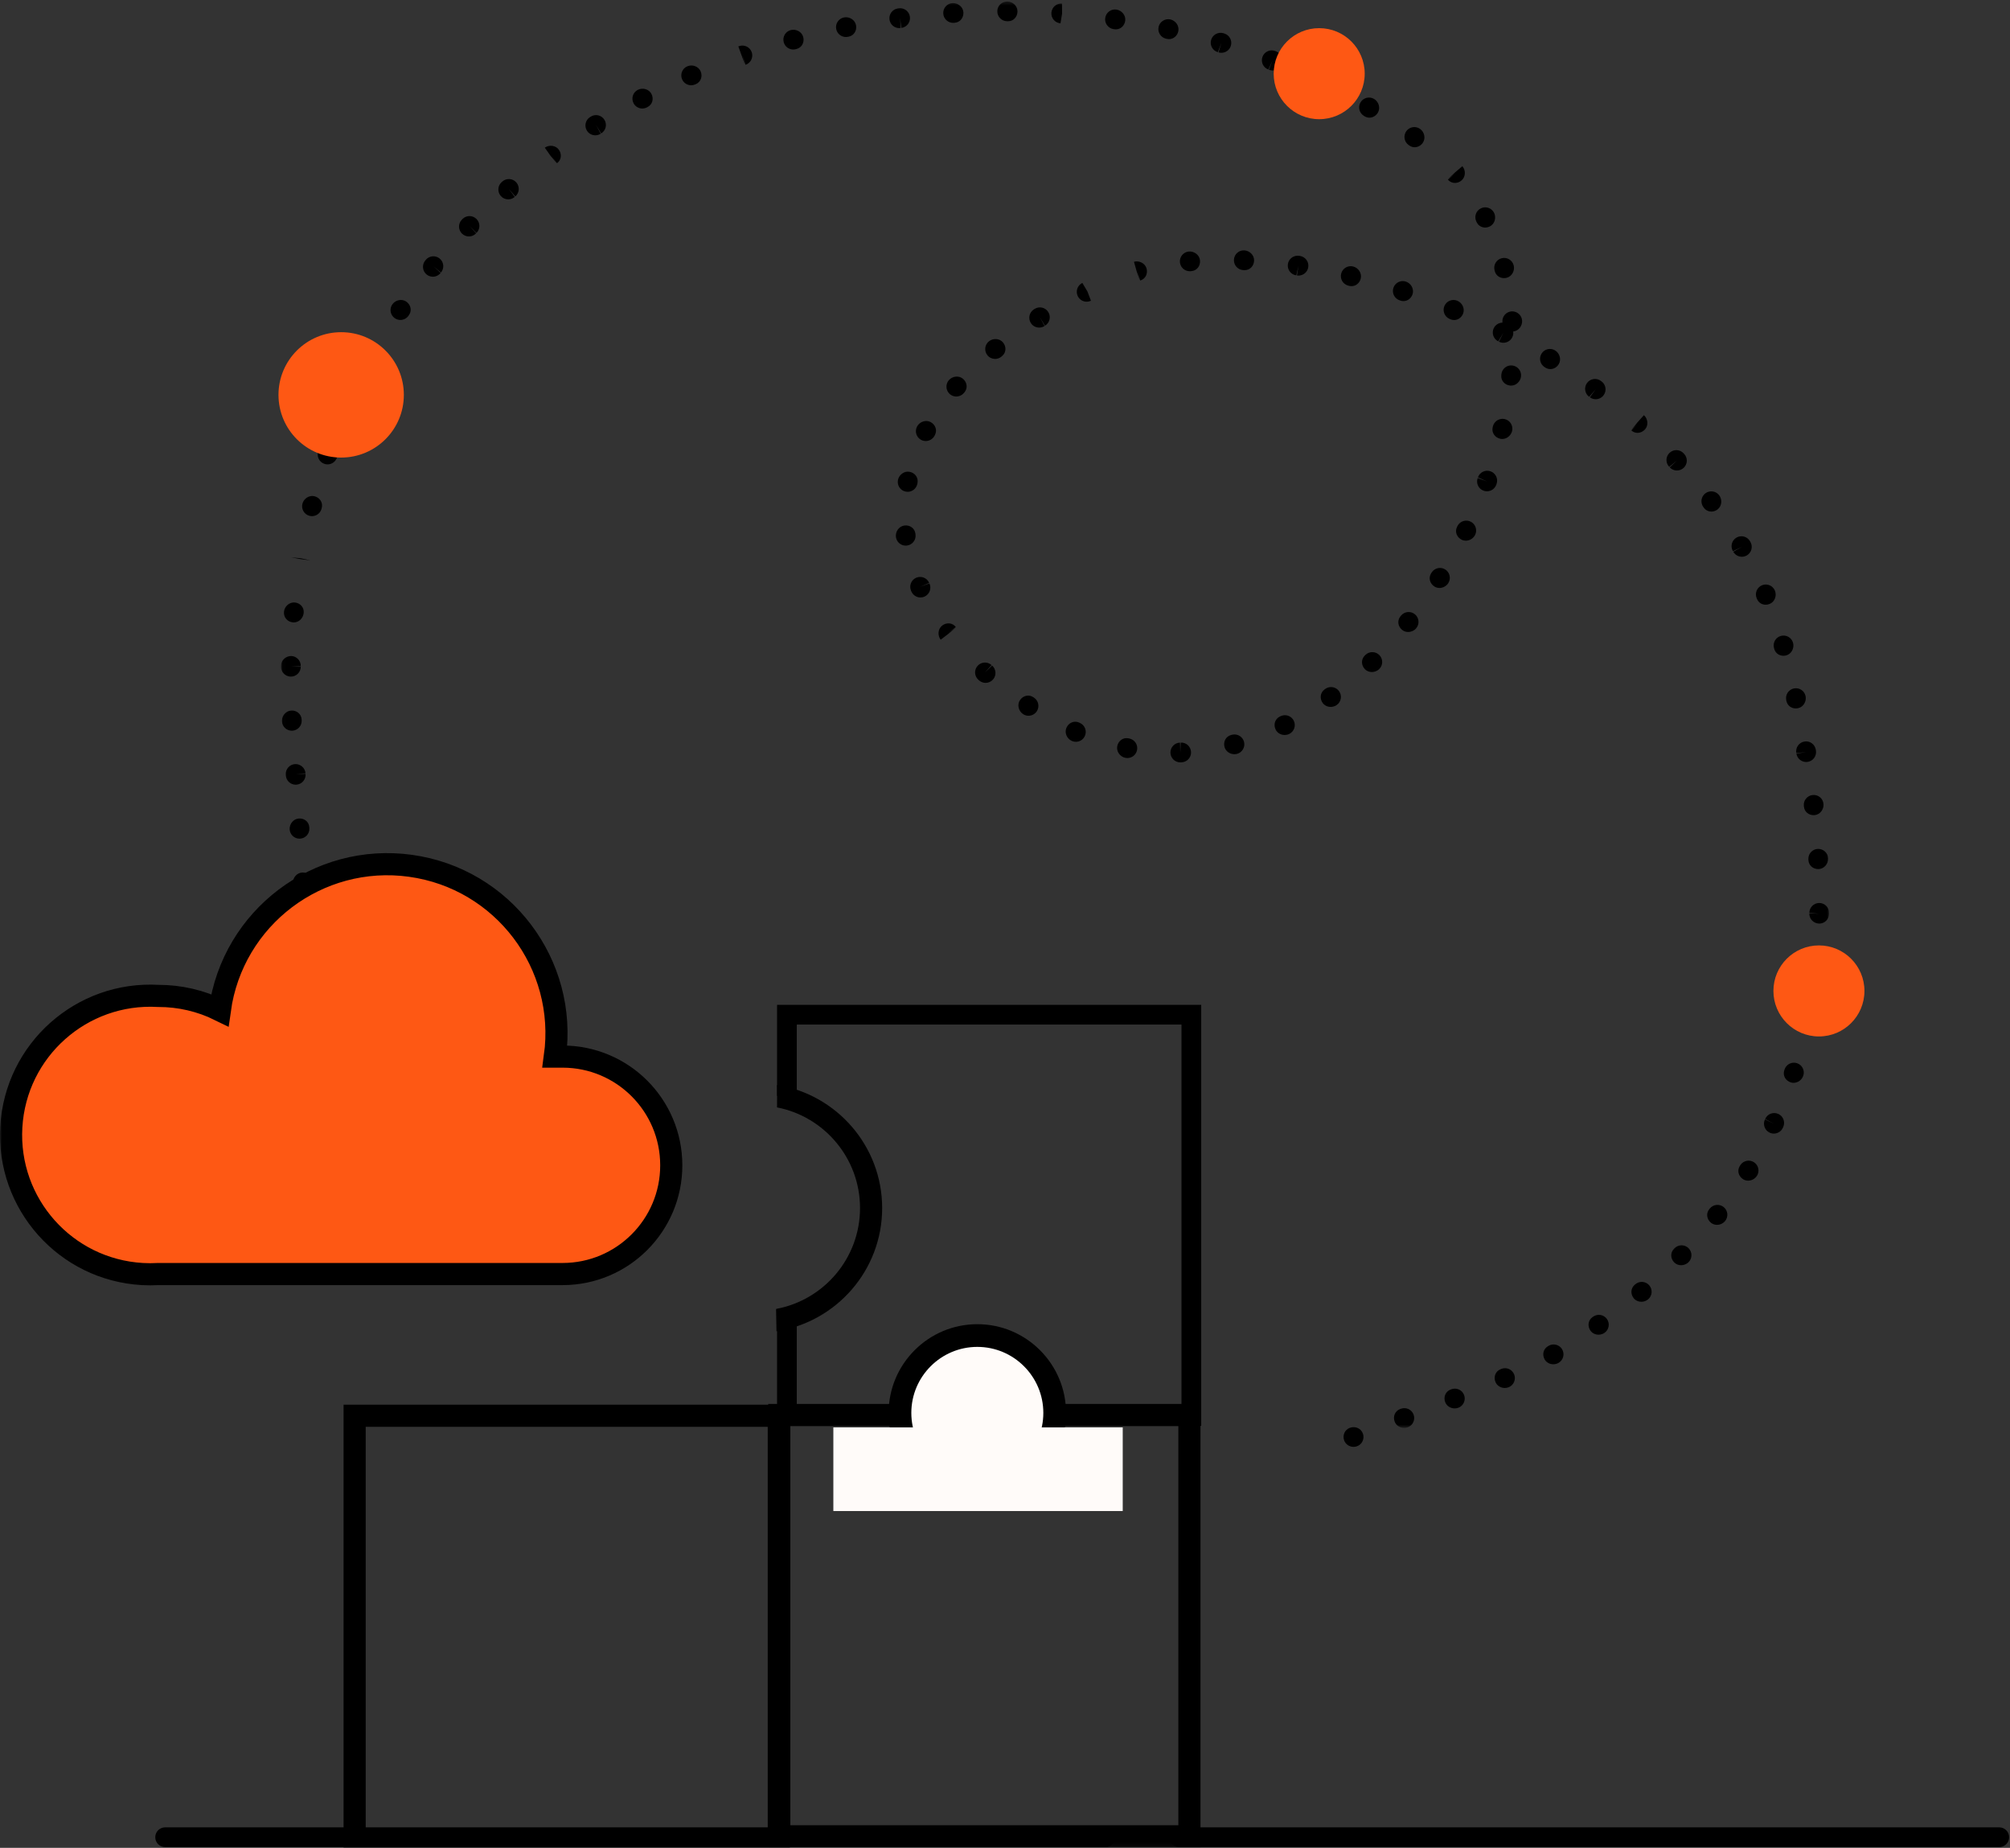 <svg width="544" height="500" viewBox="0 0 544 500" fill="none" xmlns="http://www.w3.org/2000/svg">
<rect x="0" y="0" width="544" height="500" fill="#333333" stroke="none"/>
<g id="cloud-expert-img 1">
<g id="Group">
<path id="Vector" fill-rule="evenodd" clip-rule="evenodd" d="M366.337 391.503C365.229 391.503 364.177 390.832 363.787 389.743C363.29 388.353 363.967 386.843 365.355 386.345C366.854 385.81 368.376 386.538 368.871 387.927C369.369 389.317 368.643 390.847 367.254 391.344C366.951 391.451 366.642 391.504 366.337 391.504" fill="black"/>
<g id="cloud-expert-img-route">
<mask id="mask0" mask-type="alpha" maskUnits="userSpaceOnUse" x="76" y="0" width="420" height="387">
<g id="prefix  b">
<path id="Vector_2" d="M76.054 0.401H495.042V386.379H76.054V0.401Z" fill="white"/>
</g>
</mask>
<g mask="url(#mask0)">
<path id="Vector_3" fill-rule="evenodd" clip-rule="evenodd" d="M272.824 5.748L272.548 5.745C271.073 5.722 269.896 4.508 269.919 3.032C269.943 1.556 271.089 0.453 272.633 0.401C274.099 0.425 275.391 1.627 275.379 3.095C275.369 4.563 274.292 5.748 272.824 5.748ZM257.955 6.181C256.555 6.181 255.377 5.087 255.291 3.67C255.2 2.196 256.323 0.929 257.796 0.84C259.28 0.792 260.651 1.865 260.741 3.336C260.831 4.809 259.827 6.069 258.355 6.16C258.353 6.162 258.122 6.176 258.119 6.176C258.065 6.179 258.01 6.181 257.955 6.181V6.181ZM287.02 6.308C285.547 6.198 284.446 4.914 284.557 3.441C284.669 1.972 285.93 0.843 287.424 0.979L287.452 3.661L287.02 6.308ZM243.381 7.605C242.065 7.605 240.919 6.634 240.736 5.295C240.536 3.831 241.559 2.484 243.022 2.285L243.284 2.252C244.749 2.059 246.084 3.108 246.267 4.572C246.45 6.037 245.411 7.372 243.945 7.554L243.615 4.903L243.745 7.581C243.622 7.597 243.5 7.605 243.381 7.605V7.605ZM302.001 7.941C301.881 7.941 301.758 7.933 301.634 7.915L301.374 7.877C299.914 7.657 298.91 6.294 299.131 4.834C299.353 3.376 300.708 2.353 302.174 2.594C303.627 2.814 304.746 4.184 304.534 5.638C304.339 6.968 303.292 7.941 302 7.941H302.001ZM228.938 10.013C227.678 10.013 226.555 9.117 226.314 7.833C226.044 6.381 226.997 4.985 228.448 4.714C229.878 4.44 231.396 5.364 231.679 6.805C231.96 8.247 231.139 9.622 229.702 9.915C229.688 9.917 229.448 9.965 229.434 9.966C229.267 9.999 229.101 10.013 228.938 10.013V10.013ZM316.391 10.586C316.21 10.586 316.021 10.567 315.834 10.526L315.591 10.472C314.15 10.147 313.248 8.716 313.571 7.276C313.898 5.836 315.331 4.943 316.767 5.258C318.204 5.582 319.219 7.032 318.901 8.47C318.622 9.718 317.599 10.586 316.391 10.586ZM214.688 13.397C213.506 13.397 212.426 12.607 212.107 11.411C211.729 9.985 212.578 8.521 214.006 8.142C215.406 7.764 216.998 8.576 217.384 9.998C217.767 11.419 217.041 12.853 215.621 13.242C215.613 13.242 215.383 13.306 215.376 13.307C215.147 13.369 214.916 13.397 214.688 13.397V13.397ZM330.57 14.288C330.31 14.288 330.049 14.25 329.787 14.171L330.57 11.615L329.604 14.115C328.186 13.705 327.37 12.221 327.782 10.805C328.195 9.386 329.69 8.58 331.093 8.982C331.107 8.985 331.34 9.057 331.353 9.06C332.763 9.492 333.558 10.988 333.125 12.398C332.772 13.548 331.714 14.288 330.57 14.288V14.288ZM201.645 17.583L199.827 12.556C199.833 12.554 200.062 12.474 200.072 12.472C201.468 11.996 202.986 12.749 203.46 14.145C203.933 15.545 203.183 17.061 201.784 17.535L200.928 15.003L201.645 17.583V17.583ZM344.411 19.062C344.081 19.062 343.744 19.002 343.419 18.87L344.411 16.389L343.264 18.811C341.882 18.297 341.174 16.759 341.689 15.375C342.201 13.99 343.74 13.281 345.124 13.8C345.146 13.806 345.381 13.9 345.403 13.908C346.773 14.456 347.439 16.011 346.893 17.381C346.473 18.427 345.469 19.061 344.411 19.061V19.062ZM187.063 23.075C186.016 23.075 185.024 22.456 184.596 21.43C184.028 20.068 184.672 18.502 186.036 17.935C187.392 17.369 189.054 17.959 189.63 19.312C190.204 20.662 189.687 22.179 188.34 22.764L188.091 22.869C187.756 23.009 187.406 23.075 187.063 23.075V23.075ZM357.769 24.907C357.403 24.907 357.029 24.825 356.667 24.65L356.456 24.55C355.128 23.907 354.571 22.308 355.214 20.98C355.854 19.65 357.45 19.095 358.782 19.736C360.109 20.379 360.772 22.027 360.131 23.356C359.663 24.322 358.746 24.907 357.769 24.907V24.907ZM173.839 29.365C172.87 29.365 171.938 28.838 171.462 27.92C170.784 26.609 171.297 24.996 172.609 24.318C173.915 23.644 175.635 24.097 176.312 25.411C176.99 26.722 176.582 28.281 175.271 28.96L175.063 29.067C174.671 29.269 174.253 29.365 173.839 29.365V29.365ZM370.639 31.839C370.209 31.839 369.771 31.726 369.361 31.485L369.131 31.348C367.87 30.582 367.468 28.938 368.234 27.676C369 26.413 370.649 26.016 371.904 26.778C373.161 27.54 373.665 29.233 372.911 30.494C372.402 31.347 371.536 31.839 370.639 31.839ZM161.12 36.614C160.245 36.614 159.386 36.184 158.875 35.394C158.073 34.157 158.425 32.502 159.665 31.699C159.685 31.685 159.907 31.548 159.928 31.534C161.187 30.766 162.833 31.169 163.599 32.432C164.365 33.694 163.963 35.338 162.702 36.104L161.315 33.819L162.571 36.183C162.121 36.475 161.617 36.614 161.121 36.614H161.12ZM382.88 39.84C382.384 39.84 381.885 39.691 381.435 39.375L381.207 39.212C380.015 38.342 379.756 36.669 380.627 35.477C381.497 34.284 383.167 34.027 384.361 34.897C385.546 35.761 385.905 37.487 385.051 38.679C384.516 39.425 383.705 39.839 382.879 39.839L382.88 39.84ZM150.707 44.196L148.987 42.141L147.447 39.956C148.651 39.113 150.399 39.324 151.251 40.516C152.108 41.707 151.936 43.298 150.751 44.163L149.174 42.005L150.707 44.195V44.196ZM393.777 49.503C393.072 49.503 392.382 49.213 391.873 48.619L393.903 46.879L391.818 48.554L393.751 46.704L395.78 44.966C396.74 46.086 396.686 47.861 395.566 48.821C395.037 49.273 394.402 49.503 393.776 49.503H393.777ZM137.551 53.946C136.809 53.946 136.069 53.637 135.541 53.034C134.568 51.923 134.681 50.234 135.791 49.262L135.984 49.095C137.101 48.135 138.788 48.255 139.754 49.379C140.715 50.498 140.589 52.185 139.469 53.147L137.728 51.121L139.312 53.285C138.805 53.729 138.177 53.946 137.552 53.946H137.551ZM401.949 61.572C401.029 61.572 400.163 61.097 399.701 60.208C399.689 60.187 399.575 59.957 399.563 59.935C398.923 58.605 399.48 57.008 400.81 56.367C402.133 55.722 403.736 56.281 404.379 57.611C405.014 58.928 404.526 60.613 403.217 61.268C402.806 61.472 402.373 61.572 401.949 61.572V61.572ZM126.909 63.98C126.255 63.98 125.598 63.74 125.082 63.258C124.004 62.249 123.949 60.558 124.958 59.48C124.977 59.458 125.16 59.273 125.182 59.252C126.223 58.21 127.917 58.21 128.959 59.252C130.004 60.296 130.004 61.987 128.959 63.032L127.07 61.142L128.86 63.132C128.334 63.696 127.622 63.98 126.909 63.98V63.98ZM336.865 73.1C336.822 73.1 336.782 73.1 336.742 73.097L336.504 73.087C335.032 73.017 333.892 71.767 333.961 70.292C334.03 68.816 335.26 67.669 336.756 67.748C338.229 67.818 339.485 69.072 339.416 70.546C339.349 71.978 338.279 73.101 336.866 73.101L336.865 73.1ZM321.999 73.392C320.631 73.392 319.465 72.349 319.339 70.961C319.206 69.492 320.289 68.191 321.759 68.057C323.222 67.938 324.642 68.995 324.778 70.462C324.914 71.932 323.95 73.222 322.482 73.359L322.244 73.381C322.161 73.389 322.08 73.392 321.999 73.392V73.392ZM351.437 74.57C351.301 74.57 351.161 74.56 351.023 74.538L351.435 71.897L350.842 74.51C349.379 74.312 348.356 72.964 348.556 71.5C348.756 70.042 350.083 69.027 351.566 69.214L351.846 69.256C353.304 69.485 354.303 70.851 354.075 72.31C353.868 73.628 352.731 74.57 351.437 74.57V74.57ZM117.147 74.873C116.572 74.873 115.989 74.687 115.501 74.303C114.341 73.393 114.136 71.713 115.047 70.551L115.252 70.301C116.199 69.171 117.88 69.022 119.017 69.975C120.147 70.925 120.293 72.609 119.344 73.74L117.298 72.02L119.253 73.85C118.725 74.522 117.94 74.873 117.148 74.873H117.147ZM407.053 75.256C405.89 75.256 404.853 74.536 404.551 73.346L404.491 73.11C404.134 71.678 405.005 70.227 406.437 69.869C407.865 69.514 409.318 70.383 409.677 71.814C410.034 73.244 409.195 74.806 407.765 75.167C407.527 75.227 407.286 75.256 407.053 75.256V75.256ZM308.523 75.923L307.626 73.402L306.902 70.829C308.308 70.436 309.902 71.219 310.306 72.635C310.711 74.05 310.006 75.493 308.593 75.903L307.849 73.336L308.522 75.923H308.523ZM365.783 77.427C365.59 77.427 365.39 77.405 365.19 77.357C365.17 77.353 364.923 77.294 364.904 77.287C363.477 76.919 362.616 75.462 362.984 74.034C363.354 72.603 364.809 71.735 366.241 72.114C367.66 72.479 368.63 73.945 368.281 75.367C367.981 76.589 366.967 77.427 365.783 77.427V77.427ZM379.847 81.473C379.587 81.473 379.324 81.433 379.057 81.346L378.8 81.262C377.401 80.789 376.652 79.272 377.126 77.873C377.599 76.476 379.116 75.723 380.513 76.2C381.905 76.67 382.766 78.212 382.304 79.606C381.931 80.736 380.948 81.473 379.847 81.473V81.473ZM294.1 81.637C293.106 81.637 292.152 81.081 291.693 80.127C291.051 78.798 291.607 77.2 292.935 76.557L294.308 78.863L295.262 81.37C294.886 81.551 294.491 81.637 294.1 81.637V81.637ZM108.365 86.575C107.825 86.575 107.283 86.413 106.81 86.075C105.611 85.215 105.337 83.545 106.196 82.345C107.047 81.162 108.754 80.78 109.952 81.609C111.154 82.439 111.532 83.98 110.724 85.193L110.54 85.46C110.02 86.188 109.198 86.575 108.365 86.575V86.575ZM393.551 86.598C393.228 86.598 392.897 86.534 392.571 86.398L392.357 86.309C390.994 85.742 390.349 84.176 390.918 82.814C391.487 81.45 393.049 80.806 394.413 81.375C395.776 81.942 396.528 83.552 395.959 84.915C395.526 85.951 394.579 86.598 393.551 86.598V86.598ZM281.251 88.644C280.375 88.644 279.516 88.214 279.005 87.424C278.203 86.187 278.555 84.532 279.795 83.729C279.815 83.715 280.037 83.578 280.058 83.564C281.315 82.798 282.964 83.2 283.73 84.462C284.496 85.724 284.093 87.368 282.833 88.134L281.446 85.849L282.702 88.214C282.252 88.504 281.748 88.644 281.251 88.644ZM406.891 92.749C406.477 92.749 406.058 92.653 405.665 92.45L406.893 90.076L405.492 92.361C404.172 91.701 403.636 90.095 404.295 88.775C404.755 87.857 405.672 87.318 406.631 87.298C406.629 87.24 406.619 87.082 406.619 87.082C406.529 85.609 407.652 84.342 409.125 84.252C410.583 84.182 411.865 85.286 411.953 86.759C412.042 88.204 410.97 89.563 409.538 89.698C409.615 90.23 409.534 90.79 409.268 91.304C408.792 92.222 407.859 92.749 406.891 92.749V92.749ZM269.321 97.119C268.541 97.119 267.769 96.778 267.241 96.125C266.313 94.975 266.491 93.294 267.641 92.365C268.781 91.445 270.552 91.54 271.482 92.685C272.412 93.827 272.334 95.431 271.194 96.364C271.19 96.369 271.004 96.52 271 96.524C270.504 96.924 269.912 97.118 269.322 97.118L269.321 97.119ZM100.649 99.003C100.199 99.003 99.743 98.891 99.327 98.652C98.044 97.919 97.599 96.287 98.332 95.004C99.058 93.727 100.742 93.176 102.027 93.904C103.307 94.63 103.817 96.154 103.097 97.437C103.092 97.443 102.976 97.651 102.971 97.657C102.479 98.519 101.577 99.003 100.649 99.003V99.003ZM419.602 99.872C419.162 99.872 418.713 99.753 418.297 99.5L418.097 99.378C416.836 98.612 416.434 96.968 417.2 95.706C417.966 94.443 419.612 94.046 420.87 94.809C422.132 95.574 422.633 97.279 421.868 98.541C421.356 99.386 420.495 99.872 419.602 99.872ZM408.976 104.341C408.899 104.341 408.823 104.337 408.747 104.331C407.277 104.195 406.185 103.009 406.32 101.539L406.342 101.308C406.48 99.838 407.762 98.743 409.249 98.892C410.719 99.027 411.802 100.328 411.666 101.799C411.538 103.192 410.35 104.341 408.976 104.341V104.341ZM258.824 107.296C258.196 107.296 257.566 107.076 257.059 106.63C255.951 105.654 255.844 103.965 256.819 102.858C257.789 101.751 259.548 101.555 260.654 102.518C261.763 103.481 261.963 105.07 261.006 106.186C260.999 106.196 260.84 106.38 260.83 106.388C260.302 106.989 259.564 107.296 258.824 107.296V107.296ZM431.864 108.021C431.317 108.021 430.764 107.854 430.289 107.506L431.866 105.348L430.113 107.378C428.917 106.514 428.648 104.843 429.511 103.648C430.377 102.451 432.047 102.181 433.244 103.045C433.246 103.048 433.439 103.188 433.444 103.191C434.636 104.061 434.894 105.734 434.024 106.926C433.501 107.642 432.687 108.021 431.864 108.021ZM94.062 112.066C93.683 112.066 93.3 111.985 92.934 111.814C91.597 111.19 91.019 109.6 91.642 108.263C92.261 106.936 93.874 106.245 95.216 106.853C96.55 107.459 97.196 108.918 96.605 110.259C96.598 110.277 96.493 110.505 96.485 110.523C96.032 111.495 95.068 112.066 94.062 112.066V112.066ZM443.197 117.124C442.607 117.124 442.015 116.915 441.525 116.475L443.309 114.485L441.461 116.417L443.136 114.331L444.92 112.341C446.019 113.325 446.197 115.091 445.213 116.191C444.668 116.801 443.933 117.124 443.197 117.124V117.124ZM406.573 118.782C406.385 118.782 406.195 118.76 406.004 118.716C404.582 118.38 403.666 117.076 403.982 115.648L404.052 115.354C404.41 113.921 405.866 113.059 407.292 113.408C408.723 113.767 409.594 115.218 409.237 116.65C408.93 117.88 407.796 118.782 406.573 118.782V118.782ZM250.555 119.34C250.113 119.34 249.663 119.23 249.249 118.998C247.962 118.276 247.505 116.646 248.226 115.359C248.939 114.087 250.602 113.521 251.88 114.213C253.165 114.905 253.71 116.394 253.041 117.69L252.889 117.976C252.397 118.849 251.49 119.34 250.555 119.34V119.34ZM88.655 125.655C88.383 125.655 88.107 125.613 87.833 125.525C86.43 125.072 85.657 123.565 86.111 122.161L86.215 121.856C86.718 120.466 88.252 119.757 89.637 120.248C91.027 120.749 91.745 122.281 91.245 123.669L88.73 122.763L91.197 123.803C90.834 124.933 89.785 125.655 88.654 125.655H88.655ZM453.855 127.311C453.142 127.311 452.43 127.027 451.905 126.466L453.855 124.639L451.767 126.319C450.747 125.253 450.782 123.561 451.847 122.541C452.911 121.523 454.603 121.554 455.625 122.62L455.806 122.812C456.816 123.889 456.76 125.58 455.683 126.589C455.166 127.072 454.509 127.311 453.856 127.311H453.855ZM402.441 132.941C402.138 132.941 401.834 132.891 401.534 132.783C400.144 132.283 399.426 130.75 399.926 129.363L402.441 130.269L399.999 129.156C400.495 127.765 402.017 127.035 403.414 127.531C404.803 128.025 405.531 129.553 405.038 130.943C405.036 130.947 404.955 131.171 404.955 131.175C404.562 132.265 403.535 132.941 402.441 132.941V132.941ZM245.651 133.076C245.464 133.076 245.271 133.056 245.078 133.014C243.638 132.699 242.723 131.274 243.04 129.832C243.352 128.404 244.786 127.378 246.204 127.669C247.636 127.959 248.59 129.231 248.321 130.667C248.316 130.693 248.267 130.947 248.259 130.974C247.989 132.224 246.879 133.076 245.652 133.076H245.651ZM463.171 138.428C462.42 138.428 461.69 138.1 461.185 137.443C461.171 137.425 461.016 137.223 461.005 137.204C460.134 136.013 460.393 134.34 461.585 133.469C462.777 132.601 464.449 132.858 465.32 134.05C466.183 135.232 466.007 136.981 464.835 137.859C464.33 138.239 463.745 138.429 463.172 138.429L463.171 138.428ZM84.439 139.661C84.219 139.661 83.999 139.635 83.777 139.579C82.347 139.214 81.482 137.761 81.846 136.33C82.207 134.899 83.689 133.914 85.124 134.285C86.554 134.648 87.448 135.99 87.084 137.421L87.027 137.646C86.72 138.856 85.633 139.661 84.439 139.661V139.661ZM396.717 146.303C396.338 146.303 395.957 146.221 395.603 146.045C394.294 145.398 393.697 143.927 394.323 142.609C394.338 142.582 394.452 142.345 394.466 142.318C395.144 141.008 396.759 140.496 398.068 141.171C399.378 141.849 399.893 143.462 399.214 144.773C398.727 145.716 397.728 146.303 396.717 146.303ZM245.128 147.639C243.796 147.639 242.645 146.647 242.478 145.292C242.298 143.829 243.323 142.38 244.788 142.199C246.244 142.002 247.572 142.941 247.755 144.405L247.784 144.64C247.964 146.104 246.923 147.438 245.457 147.619C245.347 147.631 245.236 147.639 245.128 147.639V147.639ZM471.434 150.649C470.506 150.649 469.604 150.165 469.112 149.303L471.432 147.976L469.019 149.145C468.263 147.877 468.679 146.236 469.947 145.48C471.211 144.725 472.854 145.14 473.611 146.407L473.751 146.65C474.484 147.933 474.039 149.564 472.757 150.297C472.34 150.537 471.884 150.649 471.434 150.649V150.649ZM84.048 151.638L81.396 151.298L78.766 150.812L81.436 151.068L84.048 151.638ZM389.586 159.093C389.114 159.093 388.642 158.969 388.223 158.703C386.989 157.917 386.553 156.383 387.322 155.141C387.336 155.121 387.472 154.905 387.483 154.886C388.295 153.652 389.946 153.306 391.183 154.113C392.418 154.923 392.765 156.578 391.956 157.813C391.426 158.621 390.505 159.093 389.586 159.093ZM249.126 161.668C248.119 161.668 247.156 161.097 246.701 160.125L246.575 159.845C245.99 158.49 246.611 156.917 247.965 156.329C249.325 155.74 250.89 156.366 251.481 157.719L249.028 158.782L251.545 157.865C252.168 159.202 251.59 160.792 250.253 161.417C249.886 161.587 249.503 161.667 249.125 161.667L249.126 161.668ZM477.876 163.632C476.884 163.632 475.966 163.092 475.54 162.11L475.421 161.826C474.874 160.456 475.541 158.901 476.911 158.353C478.281 157.801 479.834 158.469 480.384 159.842C480.926 161.198 480.324 162.846 478.975 163.408C478.614 163.559 478.24 163.632 477.876 163.632ZM79.511 168.416C79.432 168.416 79.354 168.412 79.273 168.406C77.803 168.269 76.715 167.026 76.851 165.556C76.987 164.085 78.314 162.896 79.77 163.024C81.24 163.16 82.332 164.345 82.196 165.814C82.056 167.32 80.881 168.416 79.511 168.416ZM381.109 171.006C380.531 171.006 379.956 170.827 379.484 170.444C378.352 169.526 378.095 167.958 378.994 166.81C379.014 166.788 379.178 166.583 379.196 166.56C380.143 165.43 381.827 165.28 382.962 166.233C384.092 167.183 384.238 168.868 383.289 169.998C382.741 170.651 381.92 171.007 381.109 171.007V171.006ZM254.594 173.101C253.692 171.931 253.839 170.161 255.01 169.261C256.185 168.359 257.789 168.49 258.686 169.658L256.568 171.288L258.75 169.74L256.71 171.472L254.594 173.102V173.101ZM482.676 177.441C481.544 177.441 480.528 176.757 480.2 175.605C480.192 175.58 480.123 175.33 480.117 175.305C479.752 173.873 480.618 172.42 482.047 172.055C483.476 171.697 484.934 172.557 485.297 173.989C485.657 175.404 484.843 176.959 483.435 177.339C483.18 177.407 482.926 177.441 482.676 177.441V177.441ZM371.293 181.843C370.601 181.843 369.916 181.591 369.411 181.07C368.389 180.014 368.329 178.41 369.378 177.381C369.385 177.375 369.559 177.206 369.566 177.201C370.627 176.182 372.321 176.215 373.344 177.281C374.364 178.346 374.329 180.039 373.264 181.059C372.726 181.575 372.004 181.843 371.294 181.843H371.293ZM78.726 183.082C77.251 183.082 76.054 181.885 76.054 180.41L76.059 180.097C76.104 178.621 77.331 177.537 78.814 177.507C80.289 177.552 81.447 178.786 81.402 180.261L78.73 180.179L81.397 180.409C81.397 181.885 80.201 183.082 78.726 183.082V183.082ZM266.75 184.776C266.123 184.776 265.492 184.556 264.985 184.11L264.793 183.938C263.693 182.955 263.601 181.265 264.585 180.166C265.571 179.069 267.262 178.972 268.361 179.959L266.577 181.949L268.516 180.097C269.624 181.072 269.732 182.761 268.756 183.869C268.228 184.469 267.49 184.776 266.75 184.776V184.776ZM360.145 191.279C359.315 191.279 358.497 190.921 357.988 190.22C357.122 189.029 357.288 187.43 358.478 186.56L358.678 186.415C359.877 185.547 361.544 185.818 362.41 187.017C363.274 188.213 363.005 189.884 361.808 190.747C361.316 191.103 360.728 191.279 360.145 191.279V191.279ZM486.028 191.694C484.825 191.694 483.763 190.932 483.495 189.7C483.488 189.677 483.435 189.426 483.43 189.402C483.155 187.952 484.106 186.553 485.557 186.277C487.023 186 488.407 186.955 488.683 188.403C488.956 189.839 488.048 191.341 486.616 191.635C486.418 191.675 486.221 191.695 486.028 191.695V191.694ZM278.365 193.673C277.855 193.673 277.339 193.527 276.885 193.223C275.658 192.405 275.229 190.681 276.047 189.453C276.869 188.224 278.434 187.83 279.657 188.648L279.849 188.776C281.077 189.596 281.409 191.254 280.591 192.482C280.075 193.255 279.228 193.672 278.365 193.672V193.673ZM78.975 197.723C77.539 197.723 76.351 196.58 76.306 195.132C76.261 193.672 77.391 192.332 78.849 192.264C80.272 192.176 81.545 193.198 81.633 194.654C81.635 194.681 81.649 194.94 81.649 194.968C81.695 196.442 80.536 197.677 79.061 197.722H78.976L78.975 197.723ZM347.698 198.879C346.688 198.879 345.702 198.349 345.248 197.409C344.611 196.093 345.046 194.561 346.354 193.907L346.628 193.774C347.968 193.149 349.554 193.727 350.18 195.065C350.803 196.402 350.225 197.992 348.888 198.617C348.51 198.793 348.103 198.879 347.698 198.879V198.879ZM291.178 200.724C290.812 200.724 290.44 200.649 290.084 200.488C288.744 199.885 288.036 198.268 288.628 196.925C289.223 195.58 290.678 194.917 292.03 195.504C292.04 195.51 292.266 195.609 292.277 195.614C293.624 196.219 294.223 197.801 293.617 199.148C293.171 200.138 292.199 200.724 291.178 200.724V200.724ZM334.081 204.078C332.875 204.078 331.721 203.305 331.407 202.111C331.036 200.694 331.762 199.272 333.174 198.885L333.458 198.81C334.888 198.458 336.338 199.322 336.698 200.755C337.055 202.187 336.184 203.638 334.752 203.996C334.531 204.051 334.305 204.078 334.081 204.078ZM305.119 205.118C304.943 205.118 304.764 205.1 304.583 205.064C303.137 204.771 302.091 203.336 302.383 201.889C302.678 200.445 303.943 199.481 305.421 199.779L305.649 199.826C307.096 200.12 308.029 201.53 307.736 202.976C307.479 204.244 306.363 205.118 305.119 205.118V205.118ZM488.835 206.188C487.541 206.188 486.405 205.245 486.197 203.928L488.837 203.514L486.171 203.77C485.905 202.319 486.863 200.925 488.314 200.657C489.773 200.377 491.16 201.349 491.429 202.8C491.433 202.823 491.474 203.078 491.479 203.101C491.707 204.56 490.708 205.927 489.249 206.155C489.111 206.177 488.971 206.187 488.835 206.187V206.188ZM319.445 206.288C318.009 206.288 316.821 205.143 316.776 203.695C316.731 202.22 317.892 200.988 319.367 200.943L319.447 203.614L319.555 200.937C321.025 200.843 322.282 202.005 322.35 203.481C322.42 204.955 321.28 206.206 319.807 206.275L319.529 206.285L319.445 206.287V206.288ZM80.03 212.328C78.664 212.328 77.498 211.288 77.37 209.902C77.367 209.875 77.348 209.615 77.348 209.588C77.258 208.115 78.378 206.848 79.851 206.756C81.283 206.671 82.594 207.786 82.682 209.26L80.015 209.424L82.694 209.411C82.829 210.88 81.747 212.181 80.277 212.317C80.194 212.325 80.11 212.329 80.03 212.329V212.328ZM490.843 220.572C489.525 220.572 488.4 219.682 488.236 218.339L488.202 218.032C488.065 216.562 489.142 215.26 490.612 215.122C492.116 214.975 493.387 216.063 493.522 217.532C493.66 218.988 492.615 220.397 491.165 220.555C491.055 220.567 490.948 220.572 490.843 220.572ZM81.059 226.933C79.659 226.933 78.48 225.843 78.395 224.425C78.305 222.951 79.418 221.567 80.891 221.477C82.401 221.377 83.624 222.391 83.715 223.865L83.729 224.097C83.819 225.57 82.699 226.837 81.226 226.929C81.171 226.931 81.114 226.933 81.059 226.933V226.933ZM492.095 235.161C490.698 235.161 489.535 234.179 489.449 232.768C489.447 232.74 489.432 232.481 489.432 232.454C489.387 230.979 490.546 229.745 492.021 229.7C493.527 229.686 494.731 230.813 494.776 232.29C494.821 233.75 493.691 235.09 492.232 235.158C492.187 235.16 492.14 235.161 492.095 235.161ZM81.928 241.552C80.491 241.552 79.304 240.41 79.258 238.964C79.213 237.504 80.343 236.162 81.802 236.095C83.239 236.016 84.497 237.03 84.585 238.485L84.601 238.797C84.647 240.272 83.488 241.505 82.014 241.552H81.928V241.552ZM492.368 249.915C490.81 249.869 489.649 248.637 489.694 247.162L492.366 247.242L489.699 247.01C489.699 245.535 490.896 244.338 492.371 244.338C493.845 244.338 495.042 245.535 495.042 247.01L495.038 247.324C494.992 248.773 493.805 249.914 492.368 249.914V249.915ZM82.589 256.181C81.189 256.181 80.012 255.091 79.924 253.676C79.922 253.647 79.911 253.386 79.911 253.357C79.865 251.882 81.026 250.65 82.501 250.605C83.991 250.631 85.208 251.718 85.254 253.195L82.582 253.276L85.258 253.343C85.351 254.815 84.231 256.083 82.758 256.176C82.701 256.181 82.644 256.181 82.589 256.181V256.181ZM491.445 264.403C491.357 264.403 491.269 264.398 491.181 264.388C489.728 264.234 488.657 263.054 488.795 261.598C488.795 261.574 488.823 261.32 488.825 261.296C489.002 259.83 490.317 258.769 491.799 258.964C493.265 259.141 494.309 260.473 494.131 261.938C493.967 263.301 492.791 264.403 491.445 264.403V264.403ZM82.949 270.816C81.513 270.816 80.325 269.674 80.28 268.227L80.278 267.91C80.278 266.436 81.474 265.239 82.949 265.239C84.424 265.239 85.621 266.436 85.621 267.91H82.948L85.623 268.06C85.667 269.536 84.509 270.768 83.034 270.816H82.949V270.816ZM489.205 278.98C489.017 278.98 488.825 278.96 488.632 278.916C487.19 278.602 486.277 277.177 486.592 275.735L489.203 276.306L486.624 275.586C486.895 274.136 488.28 273.178 489.743 273.451C491.194 273.722 492.148 275.119 491.877 276.571C491.872 276.596 491.82 276.851 491.813 276.877C491.541 278.127 490.433 278.98 489.205 278.98ZM82.825 285.456C81.265 285.408 80.106 284.176 80.152 282.701C80.197 281.226 81.489 279.989 82.909 279.996C84.384 280.041 85.547 281.156 85.502 282.632L85.495 282.868C85.45 284.314 84.263 285.456 82.825 285.456V285.456ZM485.425 293C485.17 293 484.914 292.961 484.661 292.88C483.258 292.426 482.449 291.032 482.903 289.626L482.975 289.406C483.427 288.001 484.923 287.226 486.338 287.682C487.742 288.135 488.515 289.641 488.06 291.047C487.69 292.197 486.584 293 485.425 293V293ZM480.086 306.733C479.696 306.733 479.301 306.648 478.928 306.467C477.598 305.825 477.041 304.227 477.681 302.899L480.089 304.059L477.734 302.787C478.321 301.433 479.886 300.81 481.25 301.397C482.603 301.985 483.225 303.557 482.64 304.914C482.625 304.947 482.51 305.189 482.497 305.221C482.035 306.177 481.081 306.733 480.086 306.733V306.733ZM473.121 319.471C472.65 319.471 472.179 319.347 471.76 319.081C470.533 318.301 470.094 316.781 470.849 315.538C470.868 315.505 471.011 315.277 471.032 315.246C471.852 314.019 473.512 313.687 474.739 314.503C475.966 315.322 476.299 316.983 475.481 318.21C474.947 319.007 474.034 319.47 473.121 319.47V319.471ZM464.694 331.426C464.121 331.426 463.55 331.246 463.081 330.871C461.932 329.948 461.675 328.359 462.596 327.207C462.598 327.205 462.746 327.022 462.748 327.017C463.676 325.867 465.358 325.692 466.507 326.617C467.656 327.545 467.834 329.227 466.907 330.377C466.359 331.054 465.522 331.426 464.694 331.426V331.426ZM454.991 342.352C454.312 342.352 453.644 342.112 453.141 341.61C452.097 340.565 452.016 338.955 453.061 337.913L453.225 337.749C454.267 336.702 455.961 336.702 457.003 337.749C458.047 338.791 458.047 340.485 457.003 341.527C456.461 342.069 455.721 342.352 454.991 342.352ZM444.225 352.242C443.464 352.242 442.712 351.94 442.201 351.33C441.251 350.2 441.308 348.59 442.439 347.64L442.617 347.49C443.749 346.537 445.434 346.69 446.383 347.816C447.333 348.949 447.187 350.633 446.057 351.583C445.537 352.021 444.877 352.242 444.225 352.242V352.242ZM432.64 361.148C431.788 361.148 430.953 360.775 430.446 360.05C429.604 358.844 429.799 357.247 431.005 356.4C431.01 356.398 431.205 356.26 431.212 356.255C432.423 355.415 434.091 355.718 434.931 356.934C435.771 358.146 435.468 359.809 434.253 360.651C433.773 360.985 433.201 361.148 432.64 361.148ZM420.402 369.154C419.488 369.154 418.592 368.724 418.099 367.912C417.333 366.649 417.635 365.067 418.896 364.301L419.096 364.18C420.354 363.411 422.001 363.813 422.766 365.076C423.533 366.337 423.13 367.981 421.87 368.747C421.42 369.021 420.909 369.154 420.402 369.154ZM407.275 375.57C406.209 375.57 405.171 374.978 404.748 373.962C404.187 372.613 404.705 371.107 406.045 370.527L406.33 370.407C407.703 369.856 409.254 370.527 409.803 371.897C410.35 373.267 409.684 374.823 408.314 375.37C407.979 375.506 407.624 375.57 407.274 375.57H407.275ZM393.705 381.096C392.62 381.096 391.566 380.48 391.155 379.439C390.616 378.07 391.175 376.567 392.542 376.022C392.551 376.018 392.777 375.93 392.784 375.925C394.164 375.397 395.708 376.075 396.243 377.452C396.776 378.83 396.091 380.378 394.716 380.912C394.388 381.037 394.045 381.096 393.705 381.096V381.096ZM380.037 386.378C378.936 386.378 377.867 385.743 377.467 384.684C376.954 383.324 377.517 381.842 378.869 381.301C378.903 381.287 379.149 381.191 379.183 381.18C380.58 380.69 382.103 381.413 382.597 382.805C383.09 384.197 382.362 385.723 380.973 386.219C380.668 386.326 380.351 386.378 380.037 386.378Z" fill="black"/>
</g>
</g>
<path id="Vector_4" fill-rule="evenodd" clip-rule="evenodd" d="M287.245 6.325L287.452 3.661L287.245 6.325ZM81.261 300.43C80.942 300.43 80.617 300.373 80.303 300.252C78.925 299.721 78.238 298.175 78.766 296.797C79.291 295.429 80.84 294.692 82.208 295.201C83.581 295.711 84.306 297.181 83.814 298.558L83.757 298.715C83.347 299.778 82.334 300.43 81.261 300.43ZM299.169 499.801H44.694C43.219 499.801 42.022 498.605 42.022 497.13C42.022 495.655 43.219 494.458 44.694 494.458H299.169C300.644 494.458 301.84 495.655 301.84 497.13C301.84 498.605 300.644 499.801 299.169 499.801ZM541.092 499.801H319.155C317.68 499.801 316.483 498.605 316.483 497.13C316.483 495.655 317.68 494.458 319.155 494.458H541.092C542.567 494.458 543.764 495.655 543.764 497.13C543.764 498.605 542.567 499.801 541.092 499.801Z" fill="black"/>
<path id="cloud-expert-img-dots" fill-rule="evenodd" clip-rule="evenodd" d="M92.336 89.886C101.704 89.886 109.3 97.479 109.3 106.848C109.3 116.216 101.704 123.813 92.336 123.813C82.967 123.813 75.371 116.216 75.371 106.848C75.371 97.479 82.967 89.886 92.336 89.886ZM357.033 7.617C363.837 7.617 369.352 13.129 369.352 19.933C369.352 26.737 363.837 32.249 357.033 32.249C350.232 32.249 344.717 26.737 344.717 19.933C344.717 13.129 350.232 7.617 357.033 7.617V7.617ZM492.29 255.816C499.091 255.816 504.605 261.331 504.605 268.133C504.605 274.933 499.091 280.451 492.289 280.451C485.488 280.451 479.971 274.934 479.971 268.133C479.971 261.331 485.488 255.816 492.289 255.816" fill="#FE5814"/>
<mask id="mask1" mask-type="alpha" maskUnits="userSpaceOnUse" x="0" y="0" width="544" height="500">
<g id="prefix  d">
<path id="Vector_5" d="M0 499.876H543.764V0.401H0V499.876Z" fill="white"/>
</g>
</mask>
<g mask="url(#mask1)">
<path id="Vector_6" fill-rule="evenodd" clip-rule="evenodd" d="M210.91 496.881H321.91V382.881H210.91V496.881Z" stroke="black" stroke-width="5.99"/>
<path id="Vector_7" fill-rule="evenodd" clip-rule="evenodd" d="M95.981 497.881H210.78V383.082H95.981V497.881Z" stroke="black" stroke-width="5.99"/>
<path id="Vector_8" fill-rule="evenodd" clip-rule="evenodd" d="M210.306 271.893V296.572C210.732 296.467 211.212 296.51 211.703 296.776C212.929 297.438 214.026 298.261 215.036 299.218C215.096 299.274 215.142 299.334 215.191 299.393C215.391 299.564 215.541 299.765 215.647 299.983V277.233H319.764V380.485H215.647V353.495C214.483 354.383 212.985 354.89 211.494 354.81C211.06 354.786 210.644 354.643 210.306 354.4V385.826H325.105V271.893H210.305H210.306Z" fill="black"/>
<path id="Vector_9" fill-rule="evenodd" clip-rule="evenodd" d="M210.3 293.575C210.314 295.604 210.344 297.628 210.296 299.648C223.078 302.125 232.763 313.393 232.763 326.888C232.763 340.453 222.979 351.768 210.1 354.168C210.081 354.217 210.06 354.267 210.038 354.318C210.062 356.288 210.126 358.254 210.153 360.218C226.323 357.731 238.753 343.744 238.753 326.888C238.753 310.083 226.4 296.125 210.301 293.575" fill="black"/>
<path id="Vector_10" fill-rule="evenodd" clip-rule="evenodd" d="M285.447 382.315C285.447 393.877 276.073 403.25 264.511 403.25C252.947 403.25 243.574 393.877 243.574 382.315C243.574 370.753 252.947 361.38 264.511 361.38C276.073 361.38 285.447 370.753 285.447 382.315Z" fill="#FFFBF9"/>
<path id="Vector_11" fill-rule="evenodd" clip-rule="evenodd" d="M264.511 364.45C254.66 364.45 246.645 372.466 246.645 382.315C246.645 392.165 254.66 400.179 264.511 400.179C274.361 400.179 282.375 392.164 282.375 382.315C282.375 372.465 274.36 364.451 264.511 364.451V364.45ZM264.511 406.321C251.272 406.321 240.503 395.551 240.503 382.315C240.503 369.078 251.273 358.308 264.511 358.308C277.748 358.308 288.518 369.078 288.518 382.315C288.518 395.551 277.748 406.321 264.511 406.321Z" fill="black"/>
<path id="Vector_12" fill-rule="evenodd" clip-rule="evenodd" d="M225.544 408.866H303.863V386.232H225.544V408.866Z" fill="#FFFBF9"/>
<g id="cloud-expert-img-cloud">
<path id="Vector_13" fill-rule="evenodd" clip-rule="evenodd" d="M42.861 269.484C22.081 268.284 4.261 284.156 3.059 304.937C1.857 325.718 17.73 343.538 38.511 344.74C39.961 344.823 41.412 344.823 42.861 344.74H152.27C168.518 344.733 181.684 331.556 181.677 315.308C181.67 299.07 168.507 285.908 152.27 285.901H150.175C153.645 260.858 136.155 237.744 111.113 234.275C86.071 230.806 62.957 248.295 59.489 273.337C54.317 270.791 48.627 269.473 42.862 269.484" fill="#FE5814"/>
<path id="Vector_14" fill-rule="evenodd" clip-rule="evenodd" d="M42.861 269.484C22.081 268.284 4.261 284.156 3.059 304.937C1.857 325.718 17.73 343.538 38.511 344.74C39.961 344.823 41.412 344.823 42.861 344.74H152.27C168.518 344.733 181.684 331.556 181.677 315.308C181.67 299.07 168.507 285.908 152.27 285.901H150.175C153.645 260.858 136.155 237.744 111.113 234.275C86.071 230.806 62.957 248.295 59.489 273.337C54.317 270.791 48.627 269.473 42.862 269.484H42.861Z" stroke="black" stroke-width="5.99"/>
</g>
</g>
</g>
</g>
</svg>
